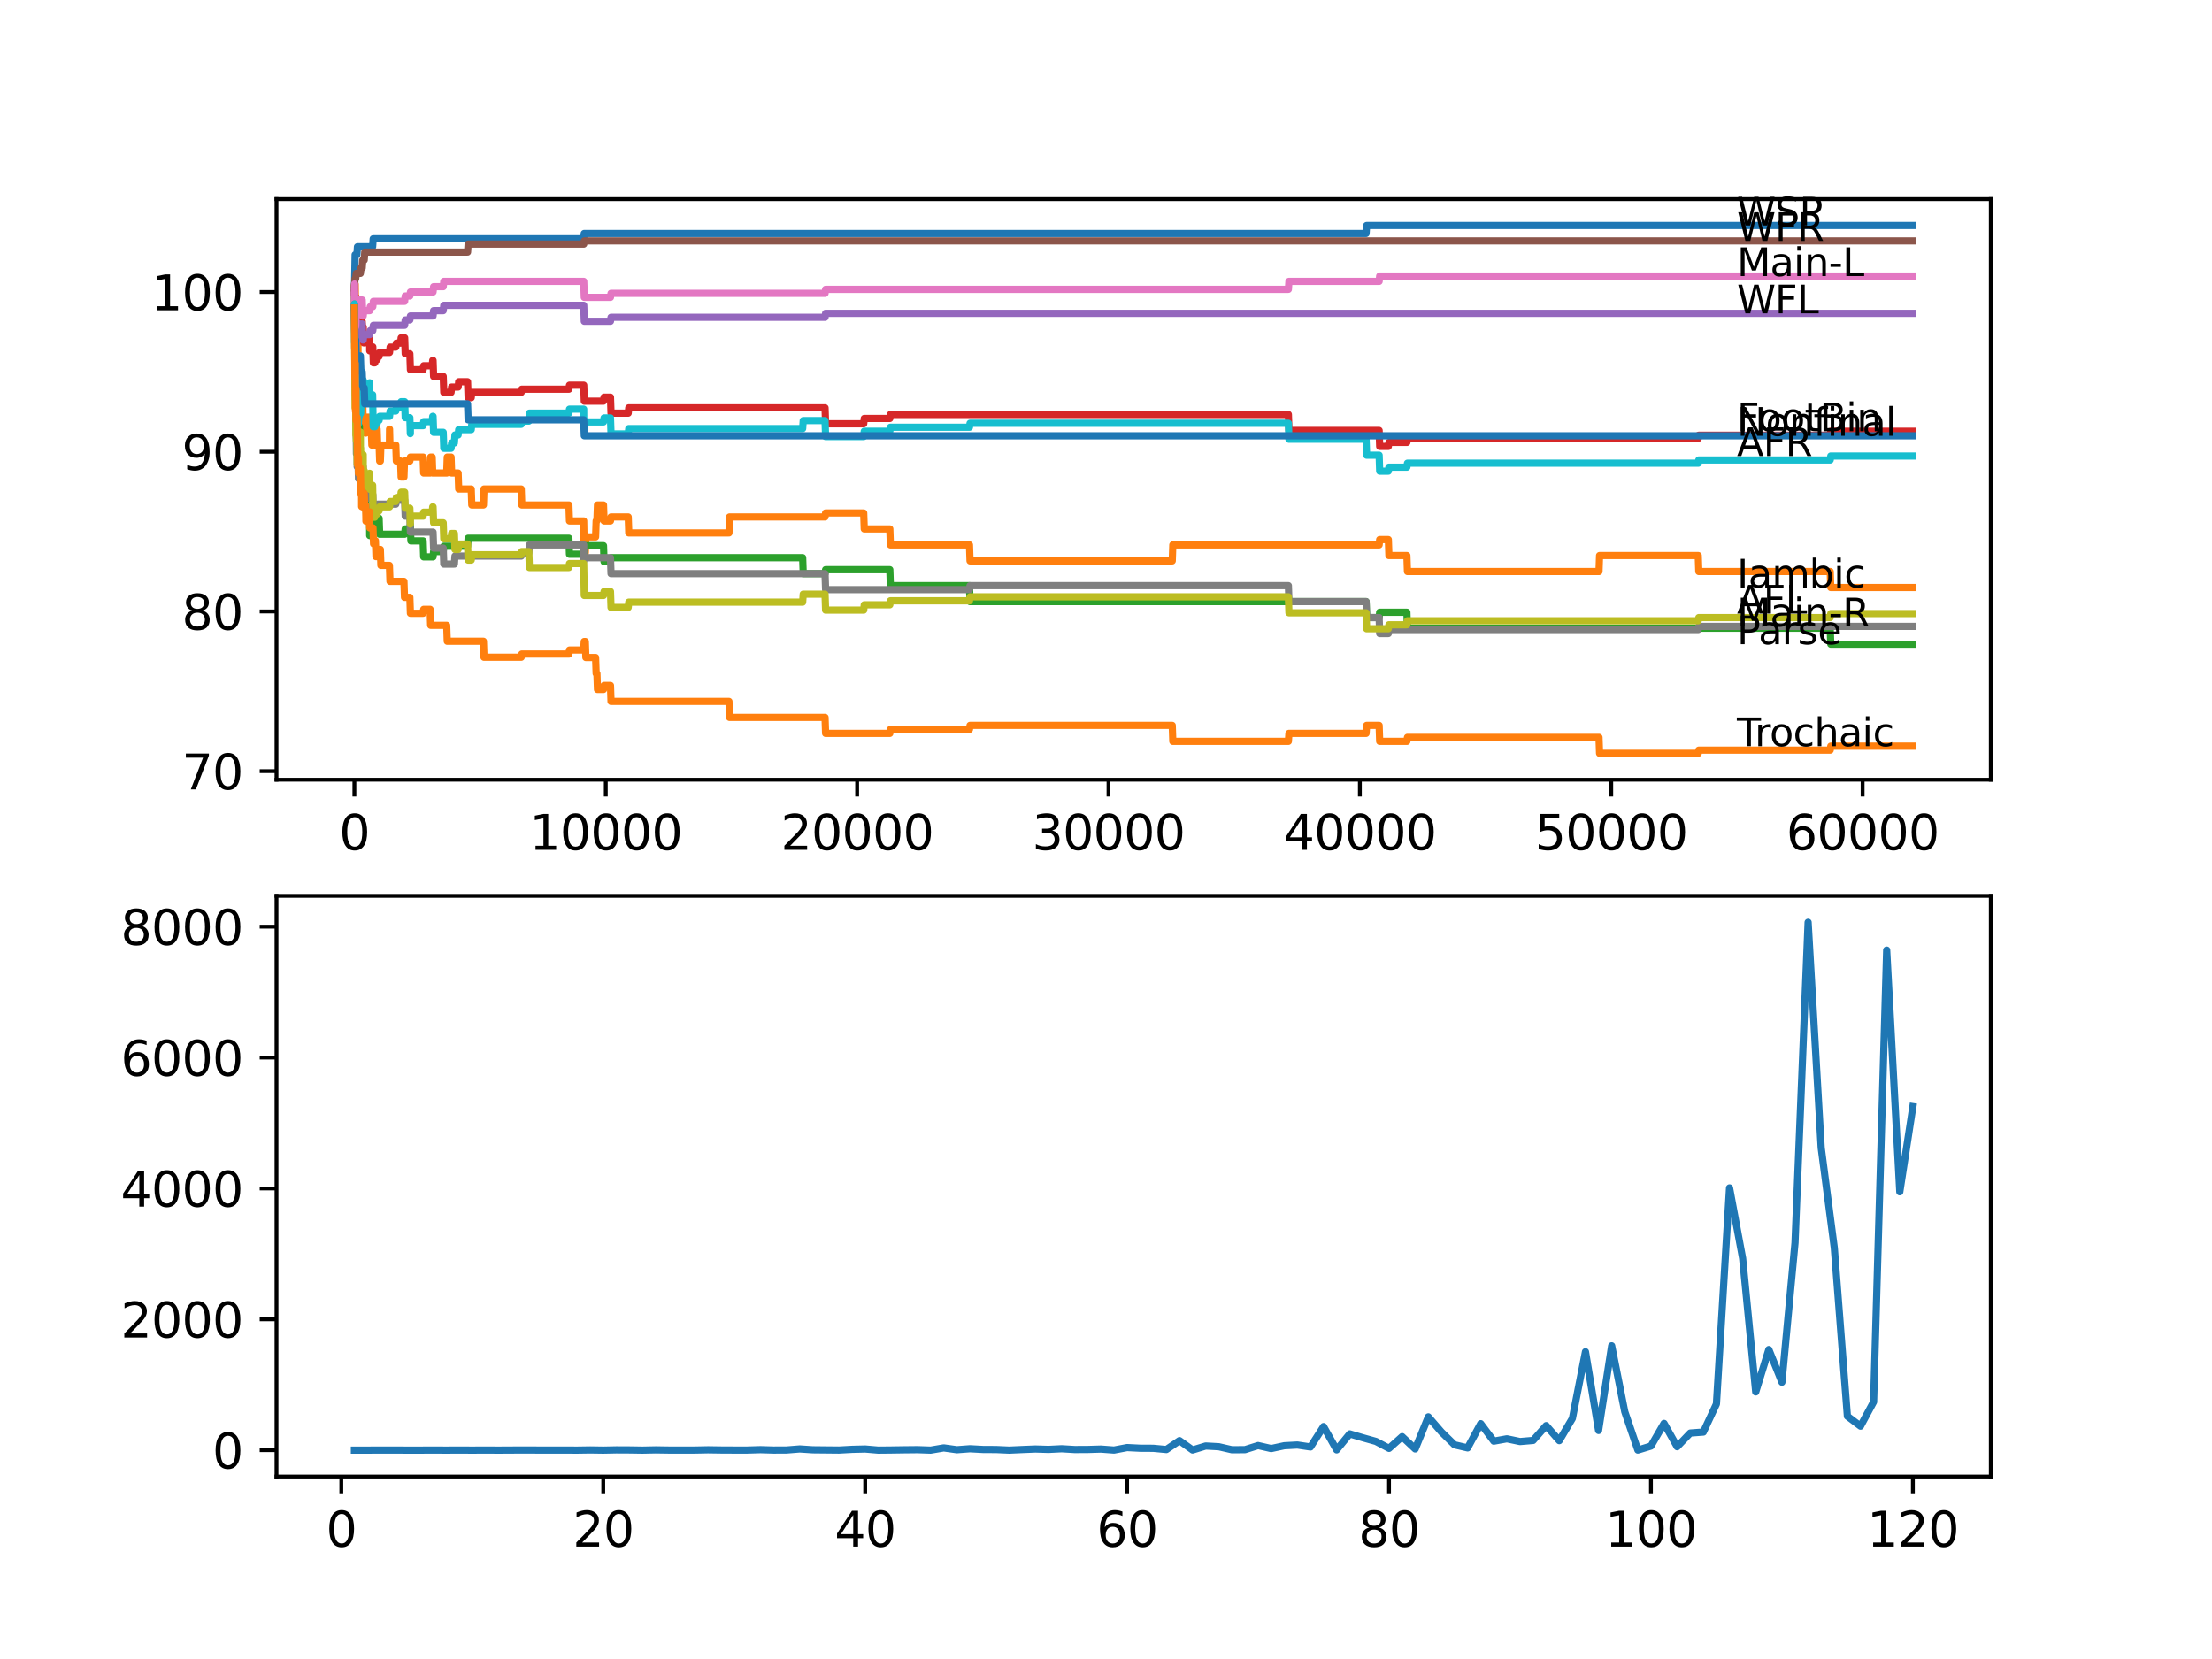 <?xml version="1.0" encoding="utf-8" standalone="no"?>
<!DOCTYPE svg PUBLIC "-//W3C//DTD SVG 1.1//EN"
  "http://www.w3.org/Graphics/SVG/1.1/DTD/svg11.dtd">
<svg xmlns:xlink="http://www.w3.org/1999/xlink" width="460.8pt" height="345.6pt" viewBox="0 0 460.8 345.6" xmlns="http://www.w3.org/2000/svg" version="1.1">
 <defs>
  <style type="text/css">*{stroke-linejoin: round; stroke-linecap: butt}</style>
 </defs>
 <g id="figure_1">
  <g id="patch_1">
   <path d="M 0 345.6 
L 460.8 345.6 
L 460.8 0 
L 0 0 
z
" style="fill: #ffffff"/>
  </g>
  <g id="axes_1">
   <g id="patch_2">
    <path d="M 57.6 162.432 
L 414.72 162.432 
L 414.72 41.472 
L 57.6 41.472 
z
" style="fill: #ffffff"/>
   </g>
   <g id="matplotlib.axis_1">
    <g id="xtick_1">
     <g id="line2d_1">
      <defs>
       <path id="m772d01052e" d="M 0 0 
L 0 3.5 
" style="stroke: #000000; stroke-width: 0.8"/>
      </defs>
      <g>
       <use xlink:href="#m772d01052e" x="73.827" y="162.432" style="stroke: #000000; stroke-width: 0.8"/>
      </g>
     </g>
     <g id="text_1">
      <!-- 0 -->
      <g transform="translate(70.646 177.03)scale(0.1 -0.1)">
       <defs>
        <path id="DejaVuSans-30" d="M 2034 4250 
Q 1547 4250 1301 3770 
Q 1056 3291 1056 2328 
Q 1056 1369 1301 889 
Q 1547 409 2034 409 
Q 2525 409 2770 889 
Q 3016 1369 3016 2328 
Q 3016 3291 2770 3770 
Q 2525 4250 2034 4250 
z
M 2034 4750 
Q 2819 4750 3233 4129 
Q 3647 3509 3647 2328 
Q 3647 1150 3233 529 
Q 2819 -91 2034 -91 
Q 1250 -91 836 529 
Q 422 1150 422 2328 
Q 422 3509 836 4129 
Q 1250 4750 2034 4750 
z
" transform="scale(0.016)"/>
       </defs>
       <use xlink:href="#DejaVuSans-30"/>
      </g>
     </g>
    </g>
    <g id="xtick_2">
     <g id="line2d_2">
      <g>
       <use xlink:href="#m772d01052e" x="126.192" y="162.432" style="stroke: #000000; stroke-width: 0.8"/>
      </g>
     </g>
     <g id="text_2">
      <!-- 10000 -->
      <g transform="translate(110.286 177.03)scale(0.1 -0.1)">
       <defs>
        <path id="DejaVuSans-31" d="M 794 531 
L 1825 531 
L 1825 4091 
L 703 3866 
L 703 4441 
L 1819 4666 
L 2450 4666 
L 2450 531 
L 3481 531 
L 3481 0 
L 794 0 
L 794 531 
z
" transform="scale(0.016)"/>
       </defs>
       <use xlink:href="#DejaVuSans-31"/>
       <use xlink:href="#DejaVuSans-30" x="63.623"/>
       <use xlink:href="#DejaVuSans-30" x="127.246"/>
       <use xlink:href="#DejaVuSans-30" x="190.869"/>
       <use xlink:href="#DejaVuSans-30" x="254.492"/>
      </g>
     </g>
    </g>
    <g id="xtick_3">
     <g id="line2d_3">
      <g>
       <use xlink:href="#m772d01052e" x="178.556" y="162.432" style="stroke: #000000; stroke-width: 0.8"/>
      </g>
     </g>
     <g id="text_3">
      <!-- 20000 -->
      <g transform="translate(162.65 177.03)scale(0.1 -0.1)">
       <defs>
        <path id="DejaVuSans-32" d="M 1228 531 
L 3431 531 
L 3431 0 
L 469 0 
L 469 531 
Q 828 903 1448 1529 
Q 2069 2156 2228 2338 
Q 2531 2678 2651 2914 
Q 2772 3150 2772 3378 
Q 2772 3750 2511 3984 
Q 2250 4219 1831 4219 
Q 1534 4219 1204 4116 
Q 875 4013 500 3803 
L 500 4441 
Q 881 4594 1212 4672 
Q 1544 4750 1819 4750 
Q 2544 4750 2975 4387 
Q 3406 4025 3406 3419 
Q 3406 3131 3298 2873 
Q 3191 2616 2906 2266 
Q 2828 2175 2409 1742 
Q 1991 1309 1228 531 
z
" transform="scale(0.016)"/>
       </defs>
       <use xlink:href="#DejaVuSans-32"/>
       <use xlink:href="#DejaVuSans-30" x="63.623"/>
       <use xlink:href="#DejaVuSans-30" x="127.246"/>
       <use xlink:href="#DejaVuSans-30" x="190.869"/>
       <use xlink:href="#DejaVuSans-30" x="254.492"/>
      </g>
     </g>
    </g>
    <g id="xtick_4">
     <g id="line2d_4">
      <g>
       <use xlink:href="#m772d01052e" x="230.921" y="162.432" style="stroke: #000000; stroke-width: 0.8"/>
      </g>
     </g>
     <g id="text_4">
      <!-- 30000 -->
      <g transform="translate(215.015 177.03)scale(0.1 -0.1)">
       <defs>
        <path id="DejaVuSans-33" d="M 2597 2516 
Q 3050 2419 3304 2112 
Q 3559 1806 3559 1356 
Q 3559 666 3084 287 
Q 2609 -91 1734 -91 
Q 1441 -91 1130 -33 
Q 819 25 488 141 
L 488 750 
Q 750 597 1062 519 
Q 1375 441 1716 441 
Q 2309 441 2620 675 
Q 2931 909 2931 1356 
Q 2931 1769 2642 2001 
Q 2353 2234 1838 2234 
L 1294 2234 
L 1294 2753 
L 1863 2753 
Q 2328 2753 2575 2939 
Q 2822 3125 2822 3475 
Q 2822 3834 2567 4026 
Q 2313 4219 1838 4219 
Q 1578 4219 1281 4162 
Q 984 4106 628 3988 
L 628 4550 
Q 988 4650 1302 4700 
Q 1616 4750 1894 4750 
Q 2613 4750 3031 4423 
Q 3450 4097 3450 3541 
Q 3450 3153 3228 2886 
Q 3006 2619 2597 2516 
z
" transform="scale(0.016)"/>
       </defs>
       <use xlink:href="#DejaVuSans-33"/>
       <use xlink:href="#DejaVuSans-30" x="63.623"/>
       <use xlink:href="#DejaVuSans-30" x="127.246"/>
       <use xlink:href="#DejaVuSans-30" x="190.869"/>
       <use xlink:href="#DejaVuSans-30" x="254.492"/>
      </g>
     </g>
    </g>
    <g id="xtick_5">
     <g id="line2d_5">
      <g>
       <use xlink:href="#m772d01052e" x="283.285" y="162.432" style="stroke: #000000; stroke-width: 0.8"/>
      </g>
     </g>
     <g id="text_5">
      <!-- 40000 -->
      <g transform="translate(267.379 177.03)scale(0.1 -0.1)">
       <defs>
        <path id="DejaVuSans-34" d="M 2419 4116 
L 825 1625 
L 2419 1625 
L 2419 4116 
z
M 2253 4666 
L 3047 4666 
L 3047 1625 
L 3713 1625 
L 3713 1100 
L 3047 1100 
L 3047 0 
L 2419 0 
L 2419 1100 
L 313 1100 
L 313 1709 
L 2253 4666 
z
" transform="scale(0.016)"/>
       </defs>
       <use xlink:href="#DejaVuSans-34"/>
       <use xlink:href="#DejaVuSans-30" x="63.623"/>
       <use xlink:href="#DejaVuSans-30" x="127.246"/>
       <use xlink:href="#DejaVuSans-30" x="190.869"/>
       <use xlink:href="#DejaVuSans-30" x="254.492"/>
      </g>
     </g>
    </g>
    <g id="xtick_6">
     <g id="line2d_6">
      <g>
       <use xlink:href="#m772d01052e" x="335.65" y="162.432" style="stroke: #000000; stroke-width: 0.8"/>
      </g>
     </g>
     <g id="text_6">
      <!-- 50000 -->
      <g transform="translate(319.744 177.03)scale(0.1 -0.1)">
       <defs>
        <path id="DejaVuSans-35" d="M 691 4666 
L 3169 4666 
L 3169 4134 
L 1269 4134 
L 1269 2991 
Q 1406 3038 1543 3061 
Q 1681 3084 1819 3084 
Q 2600 3084 3056 2656 
Q 3513 2228 3513 1497 
Q 3513 744 3044 326 
Q 2575 -91 1722 -91 
Q 1428 -91 1123 -41 
Q 819 9 494 109 
L 494 744 
Q 775 591 1075 516 
Q 1375 441 1709 441 
Q 2250 441 2565 725 
Q 2881 1009 2881 1497 
Q 2881 1984 2565 2268 
Q 2250 2553 1709 2553 
Q 1456 2553 1204 2497 
Q 953 2441 691 2322 
L 691 4666 
z
" transform="scale(0.016)"/>
       </defs>
       <use xlink:href="#DejaVuSans-35"/>
       <use xlink:href="#DejaVuSans-30" x="63.623"/>
       <use xlink:href="#DejaVuSans-30" x="127.246"/>
       <use xlink:href="#DejaVuSans-30" x="190.869"/>
       <use xlink:href="#DejaVuSans-30" x="254.492"/>
      </g>
     </g>
    </g>
    <g id="xtick_7">
     <g id="line2d_7">
      <g>
       <use xlink:href="#m772d01052e" x="388.014" y="162.432" style="stroke: #000000; stroke-width: 0.8"/>
      </g>
     </g>
     <g id="text_7">
      <!-- 60000 -->
      <g transform="translate(372.108 177.03)scale(0.1 -0.1)">
       <defs>
        <path id="DejaVuSans-36" d="M 2113 2584 
Q 1688 2584 1439 2293 
Q 1191 2003 1191 1497 
Q 1191 994 1439 701 
Q 1688 409 2113 409 
Q 2538 409 2786 701 
Q 3034 994 3034 1497 
Q 3034 2003 2786 2293 
Q 2538 2584 2113 2584 
z
M 3366 4563 
L 3366 3988 
Q 3128 4100 2886 4159 
Q 2644 4219 2406 4219 
Q 1781 4219 1451 3797 
Q 1122 3375 1075 2522 
Q 1259 2794 1537 2939 
Q 1816 3084 2150 3084 
Q 2853 3084 3261 2657 
Q 3669 2231 3669 1497 
Q 3669 778 3244 343 
Q 2819 -91 2113 -91 
Q 1303 -91 875 529 
Q 447 1150 447 2328 
Q 447 3434 972 4092 
Q 1497 4750 2381 4750 
Q 2619 4750 2861 4703 
Q 3103 4656 3366 4563 
z
" transform="scale(0.016)"/>
       </defs>
       <use xlink:href="#DejaVuSans-36"/>
       <use xlink:href="#DejaVuSans-30" x="63.623"/>
       <use xlink:href="#DejaVuSans-30" x="127.246"/>
       <use xlink:href="#DejaVuSans-30" x="190.869"/>
       <use xlink:href="#DejaVuSans-30" x="254.492"/>
      </g>
     </g>
    </g>
   </g>
   <g id="matplotlib.axis_2">
    <g id="ytick_1">
     <g id="line2d_8">
      <defs>
       <path id="mece8806cf2" d="M 0 0 
L -3.5 0 
" style="stroke: #000000; stroke-width: 0.8"/>
      </defs>
      <g>
       <use xlink:href="#mece8806cf2" x="57.6" y="160.649" style="stroke: #000000; stroke-width: 0.8"/>
      </g>
     </g>
     <g id="text_8">
      <!-- 70 -->
      <g transform="translate(37.875 164.448)scale(0.1 -0.1)">
       <defs>
        <path id="DejaVuSans-37" d="M 525 4666 
L 3525 4666 
L 3525 4397 
L 1831 0 
L 1172 0 
L 2766 4134 
L 525 4134 
L 525 4666 
z
" transform="scale(0.016)"/>
       </defs>
       <use xlink:href="#DejaVuSans-37"/>
       <use xlink:href="#DejaVuSans-30" x="63.623"/>
      </g>
     </g>
    </g>
    <g id="ytick_2">
     <g id="line2d_9">
      <g>
       <use xlink:href="#mece8806cf2" x="57.6" y="127.377" style="stroke: #000000; stroke-width: 0.8"/>
      </g>
     </g>
     <g id="text_9">
      <!-- 80 -->
      <g transform="translate(37.875 131.176)scale(0.1 -0.1)">
       <defs>
        <path id="DejaVuSans-38" d="M 2034 2216 
Q 1584 2216 1326 1975 
Q 1069 1734 1069 1313 
Q 1069 891 1326 650 
Q 1584 409 2034 409 
Q 2484 409 2743 651 
Q 3003 894 3003 1313 
Q 3003 1734 2745 1975 
Q 2488 2216 2034 2216 
z
M 1403 2484 
Q 997 2584 770 2862 
Q 544 3141 544 3541 
Q 544 4100 942 4425 
Q 1341 4750 2034 4750 
Q 2731 4750 3128 4425 
Q 3525 4100 3525 3541 
Q 3525 3141 3298 2862 
Q 3072 2584 2669 2484 
Q 3125 2378 3379 2068 
Q 3634 1759 3634 1313 
Q 3634 634 3220 271 
Q 2806 -91 2034 -91 
Q 1263 -91 848 271 
Q 434 634 434 1313 
Q 434 1759 690 2068 
Q 947 2378 1403 2484 
z
M 1172 3481 
Q 1172 3119 1398 2916 
Q 1625 2713 2034 2713 
Q 2441 2713 2670 2916 
Q 2900 3119 2900 3481 
Q 2900 3844 2670 4047 
Q 2441 4250 2034 4250 
Q 1625 4250 1398 4047 
Q 1172 3844 1172 3481 
z
" transform="scale(0.016)"/>
       </defs>
       <use xlink:href="#DejaVuSans-38"/>
       <use xlink:href="#DejaVuSans-30" x="63.623"/>
      </g>
     </g>
    </g>
    <g id="ytick_3">
     <g id="line2d_10">
      <g>
       <use xlink:href="#mece8806cf2" x="57.6" y="94.105" style="stroke: #000000; stroke-width: 0.8"/>
      </g>
     </g>
     <g id="text_10">
      <!-- 90 -->
      <g transform="translate(37.875 97.905)scale(0.1 -0.1)">
       <defs>
        <path id="DejaVuSans-39" d="M 703 97 
L 703 672 
Q 941 559 1184 500 
Q 1428 441 1663 441 
Q 2288 441 2617 861 
Q 2947 1281 2994 2138 
Q 2813 1869 2534 1725 
Q 2256 1581 1919 1581 
Q 1219 1581 811 2004 
Q 403 2428 403 3163 
Q 403 3881 828 4315 
Q 1253 4750 1959 4750 
Q 2769 4750 3195 4129 
Q 3622 3509 3622 2328 
Q 3622 1225 3098 567 
Q 2575 -91 1691 -91 
Q 1453 -91 1209 -44 
Q 966 3 703 97 
z
M 1959 2075 
Q 2384 2075 2632 2365 
Q 2881 2656 2881 3163 
Q 2881 3666 2632 3958 
Q 2384 4250 1959 4250 
Q 1534 4250 1286 3958 
Q 1038 3666 1038 3163 
Q 1038 2656 1286 2365 
Q 1534 2075 1959 2075 
z
" transform="scale(0.016)"/>
       </defs>
       <use xlink:href="#DejaVuSans-39"/>
       <use xlink:href="#DejaVuSans-30" x="63.623"/>
      </g>
     </g>
    </g>
    <g id="ytick_4">
     <g id="line2d_11">
      <g>
       <use xlink:href="#mece8806cf2" x="57.6" y="60.833" style="stroke: #000000; stroke-width: 0.8"/>
      </g>
     </g>
     <g id="text_11">
      <!-- 100 -->
      <g transform="translate(31.512 64.633)scale(0.1 -0.1)">
       <use xlink:href="#DejaVuSans-31"/>
       <use xlink:href="#DejaVuSans-30" x="63.623"/>
       <use xlink:href="#DejaVuSans-30" x="127.246"/>
      </g>
     </g>
    </g>
   </g>
   <g id="line2d_12">
    <path d="M 73.833 60.002 
L 73.848 60.002 
L 73.979 53.07 
L 74.351 53.07 
L 74.466 51.406 
L 77.624 51.406 
L 77.739 49.743 
L 121.589 49.743 
L 121.704 48.634 
L 284.579 48.634 
L 284.694 46.97 
L 398.487 46.97 
L 398.487 46.97 
" clip-path="url(#p75736f9673)" style="fill: none; stroke: #1f77b4; stroke-width: 1.5; stroke-linecap: square"/>
   </g>
   <g id="line2d_13">
    <path d="M 73.833 60.002 
L 73.864 64.992 
L 73.932 59.17 
L 73.937 59.17 
L 73.974 59.17 
L 74.032 69.151 
L 74.095 68.042 
L 74.105 68.042 
L 74.184 71.37 
L 74.215 68.042 
L 74.236 68.042 
L 74.356 74.697 
L 74.482 74.697 
L 74.576 71.37 
L 74.587 78.024 
L 74.629 78.024 
L 74.744 81.351 
L 75.011 81.351 
L 75.069 84.678 
L 75.121 83.569 
L 75.178 83.569 
L 75.273 80.242 
L 75.288 83.569 
L 75.336 83.569 
L 75.451 80.242 
L 75.503 80.242 
L 75.624 86.896 
L 76.027 86.896 
L 76.142 90.224 
L 76.179 90.224 
L 76.294 86.896 
L 76.996 86.896 
L 77.011 90.224 
L 77.106 89.392 
L 77.346 89.392 
L 77.462 92.719 
L 77.702 92.719 
L 77.818 89.392 
L 78.074 89.392 
L 78.189 92.719 
L 78.205 92.719 
L 78.32 89.392 
L 78.561 89.392 
L 78.676 92.719 
L 78.975 92.719 
L 79.09 96.046 
L 79.232 96.046 
L 79.347 92.719 
L 81.122 92.719 
L 81.148 89.392 
L 81.232 92.719 
L 82.452 92.719 
L 82.567 96.046 
L 83.447 96.046 
L 83.562 99.373 
L 84.149 99.373 
L 84.264 96.046 
L 85.379 96.046 
L 85.494 95.214 
L 88.144 95.214 
L 88.259 98.542 
L 89.6 98.542 
L 89.715 95.214 
L 90.029 95.214 
L 90.144 98.542 
L 93.056 98.542 
L 93.171 95.214 
L 93.967 95.214 
L 94.082 98.542 
L 95.438 98.542 
L 95.554 101.869 
L 98.167 101.869 
L 98.282 105.196 
L 100.706 105.196 
L 100.821 101.869 
L 108.582 101.869 
L 108.697 105.196 
L 118.51 105.196 
L 118.625 108.523 
L 121.589 108.523 
L 121.71 115.178 
L 121.93 115.178 
L 122.045 111.85 
L 124.071 111.85 
L 124.186 108.523 
L 124.349 108.523 
L 124.464 105.196 
L 125.721 105.196 
L 125.836 108.523 
L 127.171 108.523 
L 127.286 107.691 
L 130.868 107.691 
L 130.983 111.019 
L 151.856 111.019 
L 151.971 107.691 
L 171.87 107.691 
L 171.985 106.86 
L 179.923 106.86 
L 180.038 110.187 
L 185.364 110.187 
L 185.479 113.514 
L 201.958 113.514 
L 202.073 116.841 
L 244.201 116.841 
L 244.316 113.514 
L 287.297 113.514 
L 287.412 112.405 
L 289.218 112.405 
L 289.334 115.732 
L 293.083 115.732 
L 293.198 119.059 
L 333.1 119.059 
L 333.215 115.732 
L 353.773 115.732 
L 353.888 119.059 
L 381.265 119.059 
L 381.38 122.386 
L 398.487 122.386 
L 398.487 122.386 
" clip-path="url(#p75736f9673)" style="fill: none; stroke: #ff7f0e; stroke-width: 1.5; stroke-linecap: square"/>
   </g>
   <g id="line2d_14">
    <path d="M 73.833 60.002 
L 73.859 59.17 
L 73.885 65.824 
L 74.006 75.806 
L 74.032 74.697 
L 74.063 80.519 
L 74.095 79.41 
L 74.105 79.41 
L 74.173 88.283 
L 74.225 87.174 
L 74.341 86.065 
L 74.351 86.065 
L 74.466 83.292 
L 74.482 83.292 
L 74.597 86.619 
L 74.629 85.51 
L 74.634 88.837 
L 74.697 88.837 
L 74.859 88.837 
L 74.98 95.492 
L 75.069 95.492 
L 75.126 94.383 
L 75.131 97.71 
L 75.168 97.71 
L 75.273 97.71 
L 75.388 101.037 
L 75.65 101.037 
L 75.66 104.364 
L 75.76 103.255 
L 75.87 103.255 
L 75.985 101.592 
L 76.027 101.592 
L 76.142 104.919 
L 76.231 104.919 
L 76.346 108.246 
L 76.996 108.246 
L 77.011 111.573 
L 77.106 110.741 
L 77.624 110.741 
L 77.739 107.969 
L 78.975 107.969 
L 79.09 111.296 
L 84.295 111.296 
L 84.41 110.187 
L 85.379 110.187 
L 85.479 109.355 
L 85.594 112.682 
L 88.144 112.682 
L 88.259 116.009 
L 90.212 116.009 
L 90.328 114.9 
L 92.333 114.9 
L 92.448 113.791 
L 97.402 113.791 
L 97.517 112.128 
L 118.51 112.128 
L 118.625 115.455 
L 121.589 115.455 
L 121.704 113.68 
L 125.721 113.68 
L 125.836 117.008 
L 127.171 117.008 
L 127.286 116.176 
L 167.209 116.176 
L 167.324 119.503 
L 171.87 119.503 
L 171.985 118.671 
L 185.364 118.671 
L 185.479 121.998 
L 201.958 121.998 
L 202.073 125.326 
L 284.579 125.326 
L 284.694 128.653 
L 287.297 128.653 
L 287.412 127.544 
L 293.083 127.544 
L 293.198 130.871 
L 381.265 130.871 
L 381.38 134.198 
L 398.487 134.198 
L 398.487 134.198 
" clip-path="url(#p75736f9673)" style="fill: none; stroke: #2ca02c; stroke-width: 1.5; stroke-linecap: square"/>
   </g>
   <g id="line2d_15">
    <path d="M 73.833 60.833 
L 73.896 60.833 
L 73.927 59.17 
L 73.969 65.824 
L 73.99 64.327 
L 74 64.327 
L 74.115 61.832 
L 74.236 68.486 
L 74.351 66.712 
L 74.383 66.712 
L 74.403 70.039 
L 74.493 69.207 
L 74.576 69.207 
L 74.597 67.266 
L 74.602 70.593 
L 74.686 68.93 
L 75.011 68.93 
L 75.126 67.821 
L 75.273 67.821 
L 75.388 66.989 
L 75.451 66.989 
L 75.503 70.316 
L 75.561 69.207 
L 75.66 68.098 
L 75.775 71.425 
L 76.027 71.425 
L 76.142 70.593 
L 76.996 70.593 
L 77.011 69.761 
L 77.016 73.089 
L 77.09 73.089 
L 77.346 73.089 
L 77.462 72.257 
L 77.661 72.257 
L 77.776 75.584 
L 78.074 75.584 
L 78.189 74.919 
L 78.561 74.919 
L 78.676 74.253 
L 78.975 74.253 
L 79.09 73.421 
L 81.148 73.421 
L 81.263 72.312 
L 82.452 72.312 
L 82.567 71.48 
L 83.447 71.48 
L 83.562 70.371 
L 84.295 70.371 
L 84.41 73.699 
L 85.379 73.699 
L 85.494 77.026 
L 88.144 77.026 
L 88.259 76.194 
L 90.029 76.194 
L 90.144 75.085 
L 90.212 75.085 
L 90.328 78.412 
L 92.333 78.412 
L 92.448 81.739 
L 93.967 81.739 
L 94.082 80.63 
L 95.438 80.63 
L 95.554 79.521 
L 97.402 79.521 
L 97.517 82.848 
L 98.167 82.848 
L 98.282 81.739 
L 108.582 81.739 
L 108.697 81.074 
L 118.51 81.074 
L 118.625 80.242 
L 121.6 80.242 
L 121.715 83.569 
L 125.721 83.569 
L 125.836 82.737 
L 127.171 82.737 
L 127.286 86.065 
L 130.868 86.065 
L 130.983 84.956 
L 171.87 84.956 
L 171.985 88.283 
L 179.923 88.283 
L 180.038 87.174 
L 185.364 87.174 
L 185.479 86.342 
L 268.393 86.342 
L 268.508 89.669 
L 287.297 89.669 
L 287.412 92.996 
L 289.218 92.996 
L 289.334 92.165 
L 293.083 92.165 
L 293.198 91.333 
L 353.773 91.333 
L 353.888 90.667 
L 381.265 90.667 
L 381.38 89.835 
L 398.487 89.835 
L 398.487 89.835 
" clip-path="url(#p75736f9673)" style="fill: none; stroke: #d62728; stroke-width: 1.5; stroke-linecap: square"/>
   </g>
   <g id="line2d_16">
    <path d="M 73.833 60.833 
L 73.859 60.833 
L 73.985 71.924 
L 74.006 71.924 
L 74.095 69.706 
L 74.1 73.033 
L 74.11 73.033 
L 74.115 73.033 
L 74.241 69.706 
L 74.383 69.706 
L 74.498 68.597 
L 74.597 68.597 
L 74.712 67.488 
L 75.451 67.488 
L 75.566 70.815 
L 75.66 70.815 
L 75.775 69.706 
L 77.011 69.706 
L 77.126 68.874 
L 77.661 68.874 
L 77.776 67.765 
L 84.295 67.765 
L 84.41 66.656 
L 85.379 66.656 
L 85.494 65.824 
L 90.212 65.824 
L 90.328 64.715 
L 92.333 64.715 
L 92.448 63.606 
L 121.6 63.606 
L 121.715 66.933 
L 127.171 66.933 
L 127.286 66.102 
L 171.87 66.102 
L 171.985 65.27 
L 398.487 65.27 
L 398.487 65.27 
" clip-path="url(#p75736f9673)" style="fill: none; stroke: #9467bd; stroke-width: 1.5; stroke-linecap: square"/>
   </g>
   <g id="line2d_17">
    <path d="M 73.833 60.002 
L 73.953 58.061 
L 74.095 58.061 
L 74.21 56.952 
L 75.069 56.952 
L 75.184 55.843 
L 75.451 55.843 
L 75.566 54.179 
L 75.87 54.179 
L 75.985 52.515 
L 97.402 52.515 
L 97.517 50.852 
L 121.6 50.852 
L 121.715 50.186 
L 398.487 50.186 
L 398.487 50.186 
" clip-path="url(#p75736f9673)" style="fill: none; stroke: #8c564b; stroke-width: 1.5; stroke-linecap: square"/>
   </g>
   <g id="line2d_18">
    <path d="M 73.833 60.833 
L 73.838 60.833 
L 73.859 59.17 
L 73.901 69.151 
L 73.937 64.438 
L 73.964 64.438 
L 73.974 63.606 
L 73.979 66.933 
L 74.063 65.824 
L 74.084 65.824 
L 74.095 64.715 
L 74.1 68.042 
L 74.194 65.824 
L 74.225 65.824 
L 74.341 64.715 
L 74.383 64.715 
L 74.498 63.606 
L 74.597 63.606 
L 74.712 62.497 
L 75.451 62.497 
L 75.566 65.824 
L 75.66 65.824 
L 75.775 64.715 
L 77.011 64.715 
L 77.126 63.883 
L 77.661 63.883 
L 77.776 62.774 
L 84.295 62.774 
L 84.41 61.665 
L 85.379 61.665 
L 85.494 60.833 
L 90.212 60.833 
L 90.328 59.724 
L 92.333 59.724 
L 92.448 58.615 
L 121.6 58.615 
L 121.715 61.943 
L 127.171 61.943 
L 127.286 61.111 
L 171.87 61.111 
L 171.985 60.279 
L 268.393 60.279 
L 268.508 58.615 
L 287.297 58.615 
L 287.412 57.506 
L 398.487 57.506 
L 398.487 57.506 
" clip-path="url(#p75736f9673)" style="fill: none; stroke: #e377c2; stroke-width: 1.5; stroke-linecap: square"/>
   </g>
   <g id="line2d_19">
    <path d="M 73.833 64.161 
L 73.838 63.329 
L 73.89 72.479 
L 73.896 72.479 
L 73.917 71.37 
L 73.932 78.024 
L 73.964 78.024 
L 74.053 83.181 
L 74.079 82.349 
L 74.084 82.349 
L 74.205 91.222 
L 74.225 91.222 
L 74.252 94.549 
L 74.341 93.884 
L 74.383 93.884 
L 74.403 97.211 
L 74.493 96.379 
L 74.597 96.379 
L 74.676 99.706 
L 74.707 98.874 
L 75.121 98.874 
L 75.236 97.211 
L 75.66 97.211 
L 75.775 100.538 
L 77.011 100.538 
L 77.126 103.865 
L 77.346 103.865 
L 77.462 103.033 
L 77.661 103.033 
L 77.776 106.361 
L 78.074 106.361 
L 78.189 105.695 
L 78.561 105.695 
L 78.676 105.03 
L 82.452 105.03 
L 82.567 104.198 
L 84.295 104.198 
L 84.41 107.525 
L 85.379 107.525 
L 85.494 110.852 
L 90.212 110.852 
L 90.328 114.179 
L 92.333 114.179 
L 92.448 117.507 
L 94.658 117.507 
L 94.773 115.843 
L 108.582 115.843 
L 108.697 115.178 
L 110.158 115.178 
L 110.273 113.514 
L 121.589 113.514 
L 121.6 116.841 
L 121.704 116.176 
L 127.171 116.176 
L 127.286 119.503 
L 171.87 119.503 
L 171.985 122.83 
L 201.958 122.83 
L 202.073 121.998 
L 268.393 121.998 
L 268.508 125.326 
L 284.579 125.326 
L 284.694 128.653 
L 287.297 128.653 
L 287.412 131.98 
L 289.218 131.98 
L 289.334 131.148 
L 353.773 131.148 
L 353.888 130.483 
L 398.487 130.483 
L 398.487 130.483 
" clip-path="url(#p75736f9673)" style="fill: none; stroke: #7f7f7f; stroke-width: 1.5; stroke-linecap: square"/>
   </g>
   <g id="line2d_20">
    <path d="M 73.833 64.161 
L 73.974 84.956 
L 74.084 81.518 
L 74.147 90.667 
L 74.205 88.449 
L 74.225 88.449 
L 74.236 91.776 
L 74.335 90.002 
L 74.351 90.002 
L 74.403 96.656 
L 74.466 94.161 
L 74.576 94.161 
L 74.597 92.22 
L 74.602 95.547 
L 74.686 93.884 
L 74.859 93.884 
L 74.98 91.111 
L 75.011 91.111 
L 75.069 90.002 
L 75.074 93.329 
L 75.11 93.329 
L 75.121 93.329 
L 75.126 96.656 
L 75.231 95.547 
L 75.273 95.547 
L 75.388 94.715 
L 75.451 94.715 
L 75.503 98.043 
L 75.561 96.933 
L 75.66 94.715 
L 75.665 98.043 
L 75.87 98.043 
L 75.985 101.37 
L 76.027 101.37 
L 76.142 100.538 
L 76.231 100.538 
L 76.346 99.429 
L 76.996 99.429 
L 77.011 98.597 
L 77.016 101.924 
L 77.09 101.924 
L 77.346 101.924 
L 77.462 101.092 
L 77.624 101.092 
L 77.744 107.747 
L 78.074 107.747 
L 78.189 107.081 
L 78.561 107.081 
L 78.676 106.416 
L 78.975 106.416 
L 79.09 105.584 
L 81.148 105.584 
L 81.263 104.475 
L 82.452 104.475 
L 82.567 103.643 
L 83.447 103.643 
L 83.562 102.534 
L 84.295 102.534 
L 84.41 105.861 
L 85.379 105.861 
L 85.479 109.189 
L 85.489 107.525 
L 88.144 107.525 
L 88.259 106.693 
L 90.029 106.693 
L 90.144 105.584 
L 90.212 105.584 
L 90.328 108.911 
L 92.333 108.911 
L 92.448 112.239 
L 93.967 112.239 
L 94.082 111.129 
L 94.658 111.129 
L 94.773 114.457 
L 95.438 114.457 
L 95.554 113.348 
L 97.402 113.348 
L 97.517 116.675 
L 98.167 116.675 
L 98.282 115.566 
L 108.582 115.566 
L 108.697 114.9 
L 110.158 114.9 
L 110.273 118.228 
L 118.51 118.228 
L 118.625 117.396 
L 121.589 117.396 
L 121.71 124.05 
L 125.721 124.05 
L 125.836 123.218 
L 127.171 123.218 
L 127.286 126.545 
L 130.868 126.545 
L 130.983 125.436 
L 167.209 125.436 
L 167.324 123.773 
L 171.87 123.773 
L 171.985 127.1 
L 179.923 127.1 
L 180.038 125.991 
L 185.364 125.991 
L 185.479 125.159 
L 201.958 125.159 
L 202.073 124.327 
L 268.393 124.327 
L 268.508 127.655 
L 284.579 127.655 
L 284.694 130.982 
L 289.218 130.982 
L 289.334 130.15 
L 293.083 130.15 
L 293.198 129.318 
L 353.773 129.318 
L 353.888 128.653 
L 381.265 128.653 
L 381.38 127.821 
L 398.487 127.821 
L 398.487 127.821 
" clip-path="url(#p75736f9673)" style="fill: none; stroke: #bcbd22; stroke-width: 1.5; stroke-linecap: square"/>
   </g>
   <g id="line2d_21">
    <path d="M 73.833 64.161 
L 73.848 63.329 
L 73.89 71.37 
L 73.906 69.706 
L 73.927 69.706 
L 74.032 75.695 
L 74.042 74.586 
L 74.053 74.586 
L 74.084 72.09 
L 74.121 76.804 
L 74.152 75.695 
L 74.163 75.695 
L 74.173 74.586 
L 74.231 81.24 
L 74.252 80.131 
L 74.351 79.466 
L 74.403 86.12 
L 74.466 83.625 
L 74.482 83.625 
L 74.576 86.952 
L 74.592 85.011 
L 74.597 85.011 
L 74.629 88.338 
L 74.707 86.675 
L 74.859 86.675 
L 74.98 83.902 
L 75.011 83.902 
L 75.069 82.793 
L 75.074 86.12 
L 75.11 86.12 
L 75.121 86.12 
L 75.236 83.347 
L 75.273 83.347 
L 75.388 82.516 
L 75.503 82.516 
L 75.624 80.298 
L 75.65 80.298 
L 75.66 79.188 
L 75.665 82.516 
L 75.749 82.516 
L 76.027 82.516 
L 76.142 81.684 
L 76.231 81.684 
L 76.346 80.575 
L 76.996 80.575 
L 77.011 79.743 
L 77.016 83.07 
L 77.09 83.07 
L 77.346 83.07 
L 77.462 82.238 
L 77.624 82.238 
L 77.744 88.893 
L 78.074 88.893 
L 78.189 88.227 
L 78.561 88.227 
L 78.676 87.562 
L 78.975 87.562 
L 79.09 86.73 
L 81.148 86.73 
L 81.263 85.621 
L 82.452 85.621 
L 82.567 84.789 
L 83.447 84.789 
L 83.562 83.68 
L 84.295 83.68 
L 84.41 87.007 
L 85.379 87.007 
L 85.479 90.335 
L 85.489 88.671 
L 88.144 88.671 
L 88.259 87.839 
L 90.029 87.839 
L 90.144 86.73 
L 90.212 86.73 
L 90.328 90.057 
L 92.333 90.057 
L 92.448 93.384 
L 93.967 93.384 
L 94.082 92.275 
L 94.658 92.275 
L 94.773 90.612 
L 95.438 90.612 
L 95.554 89.503 
L 98.167 89.503 
L 98.282 88.394 
L 108.582 88.394 
L 108.697 87.728 
L 110.158 87.728 
L 110.273 86.065 
L 118.51 86.065 
L 118.625 85.233 
L 121.589 85.233 
L 121.6 88.56 
L 121.704 87.895 
L 125.721 87.895 
L 125.836 87.063 
L 127.171 87.063 
L 127.286 90.39 
L 130.868 90.39 
L 130.983 89.281 
L 167.209 89.281 
L 167.324 87.617 
L 171.87 87.617 
L 171.985 90.945 
L 179.923 90.945 
L 180.038 89.835 
L 185.364 89.835 
L 185.479 89.004 
L 201.958 89.004 
L 202.073 88.172 
L 268.393 88.172 
L 268.508 91.499 
L 284.579 91.499 
L 284.694 94.826 
L 287.297 94.826 
L 287.412 98.153 
L 289.218 98.153 
L 289.334 97.322 
L 293.083 97.322 
L 293.198 96.49 
L 353.773 96.49 
L 353.888 95.824 
L 381.265 95.824 
L 381.38 94.993 
L 398.487 94.993 
L 398.487 94.993 
" clip-path="url(#p75736f9673)" style="fill: none; stroke: #17becf; stroke-width: 1.5; stroke-linecap: square"/>
   </g>
   <g id="line2d_22">
    <path d="M 73.833 64.161 
L 73.953 70.815 
L 74.095 70.815 
L 74.21 74.142 
L 75.069 74.142 
L 75.184 77.469 
L 75.451 77.469 
L 75.566 80.797 
L 75.87 80.797 
L 75.985 84.124 
L 97.402 84.124 
L 97.517 87.451 
L 121.6 87.451 
L 121.715 90.778 
L 398.487 90.778 
L 398.487 90.778 
" clip-path="url(#p75736f9673)" style="fill: none; stroke: #1f77b4; stroke-width: 1.5; stroke-linecap: square"/>
   </g>
   <g id="line2d_23">
    <path d="M 73.833 64.161 
L 73.953 78.856 
L 73.964 77.192 
L 73.974 77.192 
L 74.006 75.695 
L 74.037 82.349 
L 74.053 82.349 
L 74.058 85.676 
L 74.152 82.072 
L 74.163 82.072 
L 74.173 80.963 
L 74.189 87.617 
L 74.246 87.617 
L 74.252 87.617 
L 74.367 86.952 
L 74.403 86.952 
L 74.529 96.933 
L 74.576 96.933 
L 74.671 95.27 
L 74.676 98.597 
L 74.859 98.597 
L 74.974 97.488 
L 75.069 97.488 
L 75.184 103.033 
L 75.273 103.033 
L 75.336 102.202 
L 75.341 105.529 
L 75.367 105.529 
L 75.451 105.529 
L 75.566 103.865 
L 75.65 103.865 
L 75.765 102.756 
L 75.87 102.756 
L 75.985 106.083 
L 76.027 106.083 
L 76.142 105.251 
L 76.179 105.251 
L 76.231 108.579 
L 76.289 107.47 
L 76.996 107.47 
L 77.011 106.638 
L 77.016 109.965 
L 77.09 109.965 
L 77.702 109.965 
L 77.818 113.292 
L 78.074 113.292 
L 78.189 112.627 
L 78.205 112.627 
L 78.32 115.954 
L 78.561 115.954 
L 78.676 115.288 
L 78.975 115.288 
L 79.09 114.457 
L 79.232 114.457 
L 79.347 117.784 
L 81.122 117.784 
L 81.237 121.111 
L 84.149 121.111 
L 84.264 124.438 
L 85.379 124.438 
L 85.494 127.765 
L 88.144 127.765 
L 88.259 126.934 
L 89.6 126.934 
L 89.715 130.261 
L 93.056 130.261 
L 93.171 133.588 
L 100.706 133.588 
L 100.821 136.915 
L 108.582 136.915 
L 108.697 136.25 
L 118.51 136.25 
L 118.625 135.418 
L 121.589 135.418 
L 121.704 133.643 
L 121.93 133.643 
L 122.045 136.971 
L 124.071 136.971 
L 124.186 140.298 
L 124.349 140.298 
L 124.464 143.625 
L 125.721 143.625 
L 125.836 142.793 
L 127.171 142.793 
L 127.286 146.12 
L 151.856 146.12 
L 151.971 149.448 
L 171.87 149.448 
L 171.985 152.775 
L 185.364 152.775 
L 185.479 151.943 
L 201.958 151.943 
L 202.073 151.111 
L 244.201 151.111 
L 244.316 154.438 
L 268.393 154.438 
L 268.508 152.775 
L 284.579 152.775 
L 284.694 151.111 
L 287.297 151.111 
L 287.412 154.438 
L 293.083 154.438 
L 293.198 153.607 
L 333.1 153.607 
L 333.215 156.934 
L 353.773 156.934 
L 353.888 156.268 
L 381.265 156.268 
L 381.38 155.437 
L 398.487 155.437 
L 398.487 155.437 
" clip-path="url(#p75736f9673)" style="fill: none; stroke: #ff7f0e; stroke-width: 1.5; stroke-linecap: square"/>
   </g>
   <g id="patch_3">
    <path d="M 57.6 162.432 
L 57.6 41.472 
" style="fill: none; stroke: #000000; stroke-width: 0.8; stroke-linejoin: miter; stroke-linecap: square"/>
   </g>
   <g id="patch_4">
    <path d="M 414.72 162.432 
L 414.72 41.472 
" style="fill: none; stroke: #000000; stroke-width: 0.8; stroke-linejoin: miter; stroke-linecap: square"/>
   </g>
   <g id="patch_5">
    <path d="M 57.6 162.432 
L 414.72 162.432 
" style="fill: none; stroke: #000000; stroke-width: 0.8; stroke-linejoin: miter; stroke-linecap: square"/>
   </g>
   <g id="patch_6">
    <path d="M 57.6 41.472 
L 414.72 41.472 
" style="fill: none; stroke: #000000; stroke-width: 0.8; stroke-linejoin: miter; stroke-linecap: square"/>
   </g>
   <g id="text_12">
    <!-- WSP -->
    <g transform="translate(361.832 46.97)scale(0.08 -0.08)">
     <defs>
      <path id="DejaVuSans-57" d="M 213 4666 
L 850 4666 
L 1831 722 
L 2809 4666 
L 3519 4666 
L 4500 722 
L 5478 4666 
L 6119 4666 
L 4947 0 
L 4153 0 
L 3169 4050 
L 2175 0 
L 1381 0 
L 213 4666 
z
" transform="scale(0.016)"/>
      <path id="DejaVuSans-53" d="M 3425 4513 
L 3425 3897 
Q 3066 4069 2747 4153 
Q 2428 4238 2131 4238 
Q 1616 4238 1336 4038 
Q 1056 3838 1056 3469 
Q 1056 3159 1242 3001 
Q 1428 2844 1947 2747 
L 2328 2669 
Q 3034 2534 3370 2195 
Q 3706 1856 3706 1288 
Q 3706 609 3251 259 
Q 2797 -91 1919 -91 
Q 1588 -91 1214 -16 
Q 841 59 441 206 
L 441 856 
Q 825 641 1194 531 
Q 1563 422 1919 422 
Q 2459 422 2753 634 
Q 3047 847 3047 1241 
Q 3047 1584 2836 1778 
Q 2625 1972 2144 2069 
L 1759 2144 
Q 1053 2284 737 2584 
Q 422 2884 422 3419 
Q 422 4038 858 4394 
Q 1294 4750 2059 4750 
Q 2388 4750 2728 4690 
Q 3069 4631 3425 4513 
z
" transform="scale(0.016)"/>
      <path id="DejaVuSans-50" d="M 1259 4147 
L 1259 2394 
L 2053 2394 
Q 2494 2394 2734 2622 
Q 2975 2850 2975 3272 
Q 2975 3691 2734 3919 
Q 2494 4147 2053 4147 
L 1259 4147 
z
M 628 4666 
L 2053 4666 
Q 2838 4666 3239 4311 
Q 3641 3956 3641 3272 
Q 3641 2581 3239 2228 
Q 2838 1875 2053 1875 
L 1259 1875 
L 1259 0 
L 628 0 
L 628 4666 
z
" transform="scale(0.016)"/>
     </defs>
     <use xlink:href="#DejaVuSans-57"/>
     <use xlink:href="#DejaVuSans-53" x="98.877"/>
     <use xlink:href="#DejaVuSans-50" x="162.354"/>
    </g>
   </g>
   <g id="text_13">
    <!-- Iambic -->
    <g transform="translate(361.832 122.386)scale(0.08 -0.08)">
     <defs>
      <path id="DejaVuSans-49" d="M 628 4666 
L 1259 4666 
L 1259 0 
L 628 0 
L 628 4666 
z
" transform="scale(0.016)"/>
      <path id="DejaVuSans-61" d="M 2194 1759 
Q 1497 1759 1228 1600 
Q 959 1441 959 1056 
Q 959 750 1161 570 
Q 1363 391 1709 391 
Q 2188 391 2477 730 
Q 2766 1069 2766 1631 
L 2766 1759 
L 2194 1759 
z
M 3341 1997 
L 3341 0 
L 2766 0 
L 2766 531 
Q 2569 213 2275 61 
Q 1981 -91 1556 -91 
Q 1019 -91 701 211 
Q 384 513 384 1019 
Q 384 1609 779 1909 
Q 1175 2209 1959 2209 
L 2766 2209 
L 2766 2266 
Q 2766 2663 2505 2880 
Q 2244 3097 1772 3097 
Q 1472 3097 1187 3025 
Q 903 2953 641 2809 
L 641 3341 
Q 956 3463 1253 3523 
Q 1550 3584 1831 3584 
Q 2591 3584 2966 3190 
Q 3341 2797 3341 1997 
z
" transform="scale(0.016)"/>
      <path id="DejaVuSans-6d" d="M 3328 2828 
Q 3544 3216 3844 3400 
Q 4144 3584 4550 3584 
Q 5097 3584 5394 3201 
Q 5691 2819 5691 2113 
L 5691 0 
L 5113 0 
L 5113 2094 
Q 5113 2597 4934 2840 
Q 4756 3084 4391 3084 
Q 3944 3084 3684 2787 
Q 3425 2491 3425 1978 
L 3425 0 
L 2847 0 
L 2847 2094 
Q 2847 2600 2669 2842 
Q 2491 3084 2119 3084 
Q 1678 3084 1418 2786 
Q 1159 2488 1159 1978 
L 1159 0 
L 581 0 
L 581 3500 
L 1159 3500 
L 1159 2956 
Q 1356 3278 1631 3431 
Q 1906 3584 2284 3584 
Q 2666 3584 2933 3390 
Q 3200 3197 3328 2828 
z
" transform="scale(0.016)"/>
      <path id="DejaVuSans-62" d="M 3116 1747 
Q 3116 2381 2855 2742 
Q 2594 3103 2138 3103 
Q 1681 3103 1420 2742 
Q 1159 2381 1159 1747 
Q 1159 1113 1420 752 
Q 1681 391 2138 391 
Q 2594 391 2855 752 
Q 3116 1113 3116 1747 
z
M 1159 2969 
Q 1341 3281 1617 3432 
Q 1894 3584 2278 3584 
Q 2916 3584 3314 3078 
Q 3713 2572 3713 1747 
Q 3713 922 3314 415 
Q 2916 -91 2278 -91 
Q 1894 -91 1617 61 
Q 1341 213 1159 525 
L 1159 0 
L 581 0 
L 581 4863 
L 1159 4863 
L 1159 2969 
z
" transform="scale(0.016)"/>
      <path id="DejaVuSans-69" d="M 603 3500 
L 1178 3500 
L 1178 0 
L 603 0 
L 603 3500 
z
M 603 4863 
L 1178 4863 
L 1178 4134 
L 603 4134 
L 603 4863 
z
" transform="scale(0.016)"/>
      <path id="DejaVuSans-63" d="M 3122 3366 
L 3122 2828 
Q 2878 2963 2633 3030 
Q 2388 3097 2138 3097 
Q 1578 3097 1268 2742 
Q 959 2388 959 1747 
Q 959 1106 1268 751 
Q 1578 397 2138 397 
Q 2388 397 2633 464 
Q 2878 531 3122 666 
L 3122 134 
Q 2881 22 2623 -34 
Q 2366 -91 2075 -91 
Q 1284 -91 818 406 
Q 353 903 353 1747 
Q 353 2603 823 3093 
Q 1294 3584 2113 3584 
Q 2378 3584 2631 3529 
Q 2884 3475 3122 3366 
z
" transform="scale(0.016)"/>
     </defs>
     <use xlink:href="#DejaVuSans-49"/>
     <use xlink:href="#DejaVuSans-61" x="29.492"/>
     <use xlink:href="#DejaVuSans-6d" x="90.771"/>
     <use xlink:href="#DejaVuSans-62" x="188.184"/>
     <use xlink:href="#DejaVuSans-69" x="251.66"/>
     <use xlink:href="#DejaVuSans-63" x="279.443"/>
    </g>
   </g>
   <g id="text_14">
    <!-- Parse -->
    <g transform="translate(361.832 134.198)scale(0.08 -0.08)">
     <defs>
      <path id="DejaVuSans-72" d="M 2631 2963 
Q 2534 3019 2420 3045 
Q 2306 3072 2169 3072 
Q 1681 3072 1420 2755 
Q 1159 2438 1159 1844 
L 1159 0 
L 581 0 
L 581 3500 
L 1159 3500 
L 1159 2956 
Q 1341 3275 1631 3429 
Q 1922 3584 2338 3584 
Q 2397 3584 2469 3576 
Q 2541 3569 2628 3553 
L 2631 2963 
z
" transform="scale(0.016)"/>
      <path id="DejaVuSans-73" d="M 2834 3397 
L 2834 2853 
Q 2591 2978 2328 3040 
Q 2066 3103 1784 3103 
Q 1356 3103 1142 2972 
Q 928 2841 928 2578 
Q 928 2378 1081 2264 
Q 1234 2150 1697 2047 
L 1894 2003 
Q 2506 1872 2764 1633 
Q 3022 1394 3022 966 
Q 3022 478 2636 193 
Q 2250 -91 1575 -91 
Q 1294 -91 989 -36 
Q 684 19 347 128 
L 347 722 
Q 666 556 975 473 
Q 1284 391 1588 391 
Q 1994 391 2212 530 
Q 2431 669 2431 922 
Q 2431 1156 2273 1281 
Q 2116 1406 1581 1522 
L 1381 1569 
Q 847 1681 609 1914 
Q 372 2147 372 2553 
Q 372 3047 722 3315 
Q 1072 3584 1716 3584 
Q 2034 3584 2315 3537 
Q 2597 3491 2834 3397 
z
" transform="scale(0.016)"/>
      <path id="DejaVuSans-65" d="M 3597 1894 
L 3597 1613 
L 953 1613 
Q 991 1019 1311 708 
Q 1631 397 2203 397 
Q 2534 397 2845 478 
Q 3156 559 3463 722 
L 3463 178 
Q 3153 47 2828 -22 
Q 2503 -91 2169 -91 
Q 1331 -91 842 396 
Q 353 884 353 1716 
Q 353 2575 817 3079 
Q 1281 3584 2069 3584 
Q 2775 3584 3186 3129 
Q 3597 2675 3597 1894 
z
M 3022 2063 
Q 3016 2534 2758 2815 
Q 2500 3097 2075 3097 
Q 1594 3097 1305 2825 
Q 1016 2553 972 2059 
L 3022 2063 
z
" transform="scale(0.016)"/>
     </defs>
     <use xlink:href="#DejaVuSans-50"/>
     <use xlink:href="#DejaVuSans-61" x="55.803"/>
     <use xlink:href="#DejaVuSans-72" x="117.082"/>
     <use xlink:href="#DejaVuSans-73" x="158.195"/>
     <use xlink:href="#DejaVuSans-65" x="210.295"/>
    </g>
   </g>
   <g id="text_15">
    <!-- FootBin -->
    <g transform="translate(361.832 89.835)scale(0.08 -0.08)">
     <defs>
      <path id="DejaVuSans-46" d="M 628 4666 
L 3309 4666 
L 3309 4134 
L 1259 4134 
L 1259 2759 
L 3109 2759 
L 3109 2228 
L 1259 2228 
L 1259 0 
L 628 0 
L 628 4666 
z
" transform="scale(0.016)"/>
      <path id="DejaVuSans-6f" d="M 1959 3097 
Q 1497 3097 1228 2736 
Q 959 2375 959 1747 
Q 959 1119 1226 758 
Q 1494 397 1959 397 
Q 2419 397 2687 759 
Q 2956 1122 2956 1747 
Q 2956 2369 2687 2733 
Q 2419 3097 1959 3097 
z
M 1959 3584 
Q 2709 3584 3137 3096 
Q 3566 2609 3566 1747 
Q 3566 888 3137 398 
Q 2709 -91 1959 -91 
Q 1206 -91 779 398 
Q 353 888 353 1747 
Q 353 2609 779 3096 
Q 1206 3584 1959 3584 
z
" transform="scale(0.016)"/>
      <path id="DejaVuSans-74" d="M 1172 4494 
L 1172 3500 
L 2356 3500 
L 2356 3053 
L 1172 3053 
L 1172 1153 
Q 1172 725 1289 603 
Q 1406 481 1766 481 
L 2356 481 
L 2356 0 
L 1766 0 
Q 1100 0 847 248 
Q 594 497 594 1153 
L 594 3053 
L 172 3053 
L 172 3500 
L 594 3500 
L 594 4494 
L 1172 4494 
z
" transform="scale(0.016)"/>
      <path id="DejaVuSans-42" d="M 1259 2228 
L 1259 519 
L 2272 519 
Q 2781 519 3026 730 
Q 3272 941 3272 1375 
Q 3272 1813 3026 2020 
Q 2781 2228 2272 2228 
L 1259 2228 
z
M 1259 4147 
L 1259 2741 
L 2194 2741 
Q 2656 2741 2882 2914 
Q 3109 3088 3109 3444 
Q 3109 3797 2882 3972 
Q 2656 4147 2194 4147 
L 1259 4147 
z
M 628 4666 
L 2241 4666 
Q 2963 4666 3353 4366 
Q 3744 4066 3744 3513 
Q 3744 3084 3544 2831 
Q 3344 2578 2956 2516 
Q 3422 2416 3680 2098 
Q 3938 1781 3938 1306 
Q 3938 681 3513 340 
Q 3088 0 2303 0 
L 628 0 
L 628 4666 
z
" transform="scale(0.016)"/>
      <path id="DejaVuSans-6e" d="M 3513 2113 
L 3513 0 
L 2938 0 
L 2938 2094 
Q 2938 2591 2744 2837 
Q 2550 3084 2163 3084 
Q 1697 3084 1428 2787 
Q 1159 2491 1159 1978 
L 1159 0 
L 581 0 
L 581 3500 
L 1159 3500 
L 1159 2956 
Q 1366 3272 1645 3428 
Q 1925 3584 2291 3584 
Q 2894 3584 3203 3211 
Q 3513 2838 3513 2113 
z
" transform="scale(0.016)"/>
     </defs>
     <use xlink:href="#DejaVuSans-46"/>
     <use xlink:href="#DejaVuSans-6f" x="53.895"/>
     <use xlink:href="#DejaVuSans-6f" x="115.076"/>
     <use xlink:href="#DejaVuSans-74" x="176.258"/>
     <use xlink:href="#DejaVuSans-42" x="215.467"/>
     <use xlink:href="#DejaVuSans-69" x="284.07"/>
     <use xlink:href="#DejaVuSans-6e" x="311.854"/>
    </g>
   </g>
   <g id="text_16">
    <!-- WFL -->
    <g transform="translate(361.832 65.27)scale(0.08 -0.08)">
     <defs>
      <path id="DejaVuSans-4c" d="M 628 4666 
L 1259 4666 
L 1259 531 
L 3531 531 
L 3531 0 
L 628 0 
L 628 4666 
z
" transform="scale(0.016)"/>
     </defs>
     <use xlink:href="#DejaVuSans-57"/>
     <use xlink:href="#DejaVuSans-46" x="98.877"/>
     <use xlink:href="#DejaVuSans-4c" x="156.396"/>
    </g>
   </g>
   <g id="text_17">
    <!-- WFR -->
    <g transform="translate(361.832 50.186)scale(0.08 -0.08)">
     <defs>
      <path id="DejaVuSans-52" d="M 2841 2188 
Q 3044 2119 3236 1894 
Q 3428 1669 3622 1275 
L 4263 0 
L 3584 0 
L 2988 1197 
Q 2756 1666 2539 1819 
Q 2322 1972 1947 1972 
L 1259 1972 
L 1259 0 
L 628 0 
L 628 4666 
L 2053 4666 
Q 2853 4666 3247 4331 
Q 3641 3997 3641 3322 
Q 3641 2881 3436 2590 
Q 3231 2300 2841 2188 
z
M 1259 4147 
L 1259 2491 
L 2053 2491 
Q 2509 2491 2742 2702 
Q 2975 2913 2975 3322 
Q 2975 3731 2742 3939 
Q 2509 4147 2053 4147 
L 1259 4147 
z
" transform="scale(0.016)"/>
     </defs>
     <use xlink:href="#DejaVuSans-57"/>
     <use xlink:href="#DejaVuSans-46" x="98.877"/>
     <use xlink:href="#DejaVuSans-52" x="156.396"/>
    </g>
   </g>
   <g id="text_18">
    <!-- Main-L -->
    <g transform="translate(361.832 57.506)scale(0.08 -0.08)">
     <defs>
      <path id="DejaVuSans-4d" d="M 628 4666 
L 1569 4666 
L 2759 1491 
L 3956 4666 
L 4897 4666 
L 4897 0 
L 4281 0 
L 4281 4097 
L 3078 897 
L 2444 897 
L 1241 4097 
L 1241 0 
L 628 0 
L 628 4666 
z
" transform="scale(0.016)"/>
      <path id="DejaVuSans-2d" d="M 313 2009 
L 1997 2009 
L 1997 1497 
L 313 1497 
L 313 2009 
z
" transform="scale(0.016)"/>
     </defs>
     <use xlink:href="#DejaVuSans-4d"/>
     <use xlink:href="#DejaVuSans-61" x="86.279"/>
     <use xlink:href="#DejaVuSans-69" x="147.559"/>
     <use xlink:href="#DejaVuSans-6e" x="175.342"/>
     <use xlink:href="#DejaVuSans-2d" x="238.721"/>
     <use xlink:href="#DejaVuSans-4c" x="274.805"/>
    </g>
   </g>
   <g id="text_19">
    <!-- Main-R -->
    <g transform="translate(361.832 130.483)scale(0.08 -0.08)">
     <use xlink:href="#DejaVuSans-4d"/>
     <use xlink:href="#DejaVuSans-61" x="86.279"/>
     <use xlink:href="#DejaVuSans-69" x="147.559"/>
     <use xlink:href="#DejaVuSans-6e" x="175.342"/>
     <use xlink:href="#DejaVuSans-2d" x="238.721"/>
     <use xlink:href="#DejaVuSans-52" x="274.805"/>
    </g>
   </g>
   <g id="text_20">
    <!-- AFL -->
    <g transform="translate(361.832 127.821)scale(0.08 -0.08)">
     <defs>
      <path id="DejaVuSans-41" d="M 2188 4044 
L 1331 1722 
L 3047 1722 
L 2188 4044 
z
M 1831 4666 
L 2547 4666 
L 4325 0 
L 3669 0 
L 3244 1197 
L 1141 1197 
L 716 0 
L 50 0 
L 1831 4666 
z
" transform="scale(0.016)"/>
     </defs>
     <use xlink:href="#DejaVuSans-41"/>
     <use xlink:href="#DejaVuSans-46" x="68.408"/>
     <use xlink:href="#DejaVuSans-4c" x="125.928"/>
    </g>
   </g>
   <g id="text_21">
    <!-- AFR -->
    <g transform="translate(361.832 94.993)scale(0.08 -0.08)">
     <use xlink:href="#DejaVuSans-41"/>
     <use xlink:href="#DejaVuSans-46" x="68.408"/>
     <use xlink:href="#DejaVuSans-52" x="125.928"/>
    </g>
   </g>
   <g id="text_22">
    <!-- Nonfinal -->
    <g transform="translate(361.832 90.778)scale(0.08 -0.08)">
     <defs>
      <path id="DejaVuSans-4e" d="M 628 4666 
L 1478 4666 
L 3547 763 
L 3547 4666 
L 4159 4666 
L 4159 0 
L 3309 0 
L 1241 3903 
L 1241 0 
L 628 0 
L 628 4666 
z
" transform="scale(0.016)"/>
      <path id="DejaVuSans-66" d="M 2375 4863 
L 2375 4384 
L 1825 4384 
Q 1516 4384 1395 4259 
Q 1275 4134 1275 3809 
L 1275 3500 
L 2222 3500 
L 2222 3053 
L 1275 3053 
L 1275 0 
L 697 0 
L 697 3053 
L 147 3053 
L 147 3500 
L 697 3500 
L 697 3744 
Q 697 4328 969 4595 
Q 1241 4863 1831 4863 
L 2375 4863 
z
" transform="scale(0.016)"/>
      <path id="DejaVuSans-6c" d="M 603 4863 
L 1178 4863 
L 1178 0 
L 603 0 
L 603 4863 
z
" transform="scale(0.016)"/>
     </defs>
     <use xlink:href="#DejaVuSans-4e"/>
     <use xlink:href="#DejaVuSans-6f" x="74.805"/>
     <use xlink:href="#DejaVuSans-6e" x="135.986"/>
     <use xlink:href="#DejaVuSans-66" x="199.365"/>
     <use xlink:href="#DejaVuSans-69" x="234.57"/>
     <use xlink:href="#DejaVuSans-6e" x="262.354"/>
     <use xlink:href="#DejaVuSans-61" x="325.732"/>
     <use xlink:href="#DejaVuSans-6c" x="387.012"/>
    </g>
   </g>
   <g id="text_23">
    <!-- Trochaic -->
    <g transform="translate(361.832 155.437)scale(0.08 -0.08)">
     <defs>
      <path id="DejaVuSans-54" d="M -19 4666 
L 3928 4666 
L 3928 4134 
L 2272 4134 
L 2272 0 
L 1638 0 
L 1638 4134 
L -19 4134 
L -19 4666 
z
" transform="scale(0.016)"/>
      <path id="DejaVuSans-68" d="M 3513 2113 
L 3513 0 
L 2938 0 
L 2938 2094 
Q 2938 2591 2744 2837 
Q 2550 3084 2163 3084 
Q 1697 3084 1428 2787 
Q 1159 2491 1159 1978 
L 1159 0 
L 581 0 
L 581 4863 
L 1159 4863 
L 1159 2956 
Q 1366 3272 1645 3428 
Q 1925 3584 2291 3584 
Q 2894 3584 3203 3211 
Q 3513 2838 3513 2113 
z
" transform="scale(0.016)"/>
     </defs>
     <use xlink:href="#DejaVuSans-54"/>
     <use xlink:href="#DejaVuSans-72" x="46.334"/>
     <use xlink:href="#DejaVuSans-6f" x="85.197"/>
     <use xlink:href="#DejaVuSans-63" x="146.379"/>
     <use xlink:href="#DejaVuSans-68" x="201.359"/>
     <use xlink:href="#DejaVuSans-61" x="264.738"/>
     <use xlink:href="#DejaVuSans-69" x="326.018"/>
     <use xlink:href="#DejaVuSans-63" x="353.801"/>
    </g>
   </g>
  </g>
  <g id="axes_2">
   <g id="patch_7">
    <path d="M 57.6 307.584 
L 414.72 307.584 
L 414.72 186.624 
L 57.6 186.624 
z
" style="fill: #ffffff"/>
   </g>
   <g id="matplotlib.axis_3">
    <g id="xtick_8">
     <g id="line2d_24">
      <g>
       <use xlink:href="#m772d01052e" x="71.105" y="307.584" style="stroke: #000000; stroke-width: 0.8"/>
      </g>
     </g>
     <g id="text_24">
      <!-- 0 -->
      <g transform="translate(67.923 322.182)scale(0.1 -0.1)">
       <use xlink:href="#DejaVuSans-30"/>
      </g>
     </g>
    </g>
    <g id="xtick_9">
     <g id="line2d_25">
      <g>
       <use xlink:href="#m772d01052e" x="125.668" y="307.584" style="stroke: #000000; stroke-width: 0.8"/>
      </g>
     </g>
     <g id="text_25">
      <!-- 20 -->
      <g transform="translate(119.306 322.182)scale(0.1 -0.1)">
       <use xlink:href="#DejaVuSans-32"/>
       <use xlink:href="#DejaVuSans-30" x="63.623"/>
      </g>
     </g>
    </g>
    <g id="xtick_10">
     <g id="line2d_26">
      <g>
       <use xlink:href="#m772d01052e" x="180.232" y="307.584" style="stroke: #000000; stroke-width: 0.8"/>
      </g>
     </g>
     <g id="text_26">
      <!-- 40 -->
      <g transform="translate(173.87 322.182)scale(0.1 -0.1)">
       <use xlink:href="#DejaVuSans-34"/>
       <use xlink:href="#DejaVuSans-30" x="63.623"/>
      </g>
     </g>
    </g>
    <g id="xtick_11">
     <g id="line2d_27">
      <g>
       <use xlink:href="#m772d01052e" x="234.796" y="307.584" style="stroke: #000000; stroke-width: 0.8"/>
      </g>
     </g>
     <g id="text_27">
      <!-- 60 -->
      <g transform="translate(228.433 322.182)scale(0.1 -0.1)">
       <use xlink:href="#DejaVuSans-36"/>
       <use xlink:href="#DejaVuSans-30" x="63.623"/>
      </g>
     </g>
    </g>
    <g id="xtick_12">
     <g id="line2d_28">
      <g>
       <use xlink:href="#m772d01052e" x="289.36" y="307.584" style="stroke: #000000; stroke-width: 0.8"/>
      </g>
     </g>
     <g id="text_28">
      <!-- 80 -->
      <g transform="translate(282.997 322.182)scale(0.1 -0.1)">
       <use xlink:href="#DejaVuSans-38"/>
       <use xlink:href="#DejaVuSans-30" x="63.623"/>
      </g>
     </g>
    </g>
    <g id="xtick_13">
     <g id="line2d_29">
      <g>
       <use xlink:href="#m772d01052e" x="343.923" y="307.584" style="stroke: #000000; stroke-width: 0.8"/>
      </g>
     </g>
     <g id="text_29">
      <!-- 100 -->
      <g transform="translate(334.38 322.182)scale(0.1 -0.1)">
       <use xlink:href="#DejaVuSans-31"/>
       <use xlink:href="#DejaVuSans-30" x="63.623"/>
       <use xlink:href="#DejaVuSans-30" x="127.246"/>
      </g>
     </g>
    </g>
    <g id="xtick_14">
     <g id="line2d_30">
      <g>
       <use xlink:href="#m772d01052e" x="398.487" y="307.584" style="stroke: #000000; stroke-width: 0.8"/>
      </g>
     </g>
     <g id="text_30">
      <!-- 120 -->
      <g transform="translate(388.944 322.182)scale(0.1 -0.1)">
       <use xlink:href="#DejaVuSans-31"/>
       <use xlink:href="#DejaVuSans-32" x="63.623"/>
       <use xlink:href="#DejaVuSans-30" x="127.246"/>
      </g>
     </g>
    </g>
   </g>
   <g id="matplotlib.axis_4">
    <g id="ytick_5">
     <g id="line2d_31">
      <g>
       <use xlink:href="#mece8806cf2" x="57.6" y="302.099" style="stroke: #000000; stroke-width: 0.8"/>
      </g>
     </g>
     <g id="text_31">
      <!-- 0 -->
      <g transform="translate(44.237 305.899)scale(0.1 -0.1)">
       <use xlink:href="#DejaVuSans-30"/>
      </g>
     </g>
    </g>
    <g id="ytick_6">
     <g id="line2d_32">
      <g>
       <use xlink:href="#mece8806cf2" x="57.6" y="274.833" style="stroke: #000000; stroke-width: 0.8"/>
      </g>
     </g>
     <g id="text_32">
      <!-- 2000 -->
      <g transform="translate(25.15 278.633)scale(0.1 -0.1)">
       <use xlink:href="#DejaVuSans-32"/>
       <use xlink:href="#DejaVuSans-30" x="63.623"/>
       <use xlink:href="#DejaVuSans-30" x="127.246"/>
       <use xlink:href="#DejaVuSans-30" x="190.869"/>
      </g>
     </g>
    </g>
    <g id="ytick_7">
     <g id="line2d_33">
      <g>
       <use xlink:href="#mece8806cf2" x="57.6" y="247.568" style="stroke: #000000; stroke-width: 0.8"/>
      </g>
     </g>
     <g id="text_33">
      <!-- 4000 -->
      <g transform="translate(25.15 251.367)scale(0.1 -0.1)">
       <use xlink:href="#DejaVuSans-34"/>
       <use xlink:href="#DejaVuSans-30" x="63.623"/>
       <use xlink:href="#DejaVuSans-30" x="127.246"/>
       <use xlink:href="#DejaVuSans-30" x="190.869"/>
      </g>
     </g>
    </g>
    <g id="ytick_8">
     <g id="line2d_34">
      <g>
       <use xlink:href="#mece8806cf2" x="57.6" y="220.302" style="stroke: #000000; stroke-width: 0.8"/>
      </g>
     </g>
     <g id="text_34">
      <!-- 6000 -->
      <g transform="translate(25.15 224.101)scale(0.1 -0.1)">
       <use xlink:href="#DejaVuSans-36"/>
       <use xlink:href="#DejaVuSans-30" x="63.623"/>
       <use xlink:href="#DejaVuSans-30" x="127.246"/>
       <use xlink:href="#DejaVuSans-30" x="190.869"/>
      </g>
     </g>
    </g>
    <g id="ytick_9">
     <g id="line2d_35">
      <g>
       <use xlink:href="#mece8806cf2" x="57.6" y="193.036" style="stroke: #000000; stroke-width: 0.8"/>
      </g>
     </g>
     <g id="text_35">
      <!-- 8000 -->
      <g transform="translate(25.15 196.835)scale(0.1 -0.1)">
       <use xlink:href="#DejaVuSans-38"/>
       <use xlink:href="#DejaVuSans-30" x="63.623"/>
       <use xlink:href="#DejaVuSans-30" x="127.246"/>
       <use xlink:href="#DejaVuSans-30" x="190.869"/>
      </g>
     </g>
    </g>
   </g>
   <g id="line2d_36">
    <path d="M 73.833 302.086 
L 76.561 302.086 
L 79.289 302.072 
L 82.017 302.072 
L 84.745 302.086 
L 87.474 302.086 
L 90.202 302.072 
L 92.93 302.086 
L 95.658 302.072 
L 98.386 302.086 
L 101.115 302.072 
L 103.843 302.086 
L 106.571 302.072 
L 109.299 302.059 
L 112.027 302.072 
L 114.756 302.072 
L 117.484 302.072 
L 120.212 302.086 
L 122.94 302.045 
L 125.668 302.086 
L 128.397 302.031 
L 131.125 302.045 
L 133.853 302.086 
L 136.581 302.031 
L 139.309 302.072 
L 142.037 302.072 
L 144.766 302.072 
L 147.494 302.018 
L 150.222 302.059 
L 152.95 302.072 
L 155.678 302.072 
L 158.407 301.99 
L 161.135 302.072 
L 163.863 302.059 
L 166.591 301.84 
L 169.319 302.018 
L 172.048 302.045 
L 174.776 302.072 
L 177.504 301.922 
L 180.232 301.854 
L 182.96 302.086 
L 185.688 302.059 
L 188.417 302.018 
L 191.145 301.99 
L 193.873 302.086 
L 196.601 301.622 
L 199.329 302.004 
L 202.058 301.8 
L 204.786 301.949 
L 207.514 301.963 
L 210.242 302.086 
L 212.97 301.963 
L 215.699 301.854 
L 218.427 301.936 
L 221.155 301.8 
L 223.883 301.963 
L 226.611 301.949 
L 229.34 301.868 
L 232.068 302.072 
L 234.796 301.554 
L 237.524 301.69 
L 240.252 301.704 
L 242.98 301.963 
L 245.709 300.109 
L 248.437 302.059 
L 251.165 301.227 
L 253.893 301.377 
L 256.621 302.004 
L 259.35 301.99 
L 262.078 301.132 
L 264.806 301.759 
L 267.534 301.172 
L 270.262 301.022 
L 272.991 301.431 
L 275.719 297.178 
L 278.447 302.031 
L 281.175 298.705 
L 283.903 299.509 
L 286.632 300.273 
L 289.36 301.718 
L 292.088 299.277 
L 294.816 301.84 
L 297.544 295.16 
L 300.272 298.309 
L 303.001 300.982 
L 305.729 301.622 
L 308.457 296.578 
L 311.185 300.218 
L 313.913 299.727 
L 316.642 300.3 
L 319.37 300.068 
L 322.098 296.987 
L 324.826 300.109 
L 327.554 295.487 
L 330.283 281.595 
L 333.011 297.996 
L 335.739 280.355 
L 338.467 294.083 
L 341.195 302.072 
L 343.923 301.241 
L 346.652 296.524 
L 349.38 301.377 
L 352.108 298.528 
L 354.836 298.323 
L 357.564 292.475 
L 360.293 247.458 
L 363.021 262.128 
L 365.749 289.966 
L 368.477 281.132 
L 371.205 287.935 
L 373.934 258.897 
L 376.662 192.122 
L 379.39 239.115 
L 382.118 259.96 
L 384.846 295.024 
L 387.575 297.096 
L 390.303 292.038 
L 393.031 197.916 
L 395.759 248.276 
L 398.487 230.526 
" clip-path="url(#p9dbe055c53)" style="fill: none; stroke: #1f77b4; stroke-width: 1.5; stroke-linecap: square"/>
   </g>
   <g id="patch_8">
    <path d="M 57.6 307.584 
L 57.6 186.624 
" style="fill: none; stroke: #000000; stroke-width: 0.8; stroke-linejoin: miter; stroke-linecap: square"/>
   </g>
   <g id="patch_9">
    <path d="M 414.72 307.584 
L 414.72 186.624 
" style="fill: none; stroke: #000000; stroke-width: 0.8; stroke-linejoin: miter; stroke-linecap: square"/>
   </g>
   <g id="patch_10">
    <path d="M 57.6 307.584 
L 414.72 307.584 
" style="fill: none; stroke: #000000; stroke-width: 0.8; stroke-linejoin: miter; stroke-linecap: square"/>
   </g>
   <g id="patch_11">
    <path d="M 57.6 186.624 
L 414.72 186.624 
" style="fill: none; stroke: #000000; stroke-width: 0.8; stroke-linejoin: miter; stroke-linecap: square"/>
   </g>
  </g>
 </g>
 <defs>
  <clipPath id="p75736f9673">
   <rect x="57.6" y="41.472" width="357.12" height="120.96"/>
  </clipPath>
  <clipPath id="p9dbe055c53">
   <rect x="57.6" y="186.624" width="357.12" height="120.96"/>
  </clipPath>
 </defs>
</svg>
